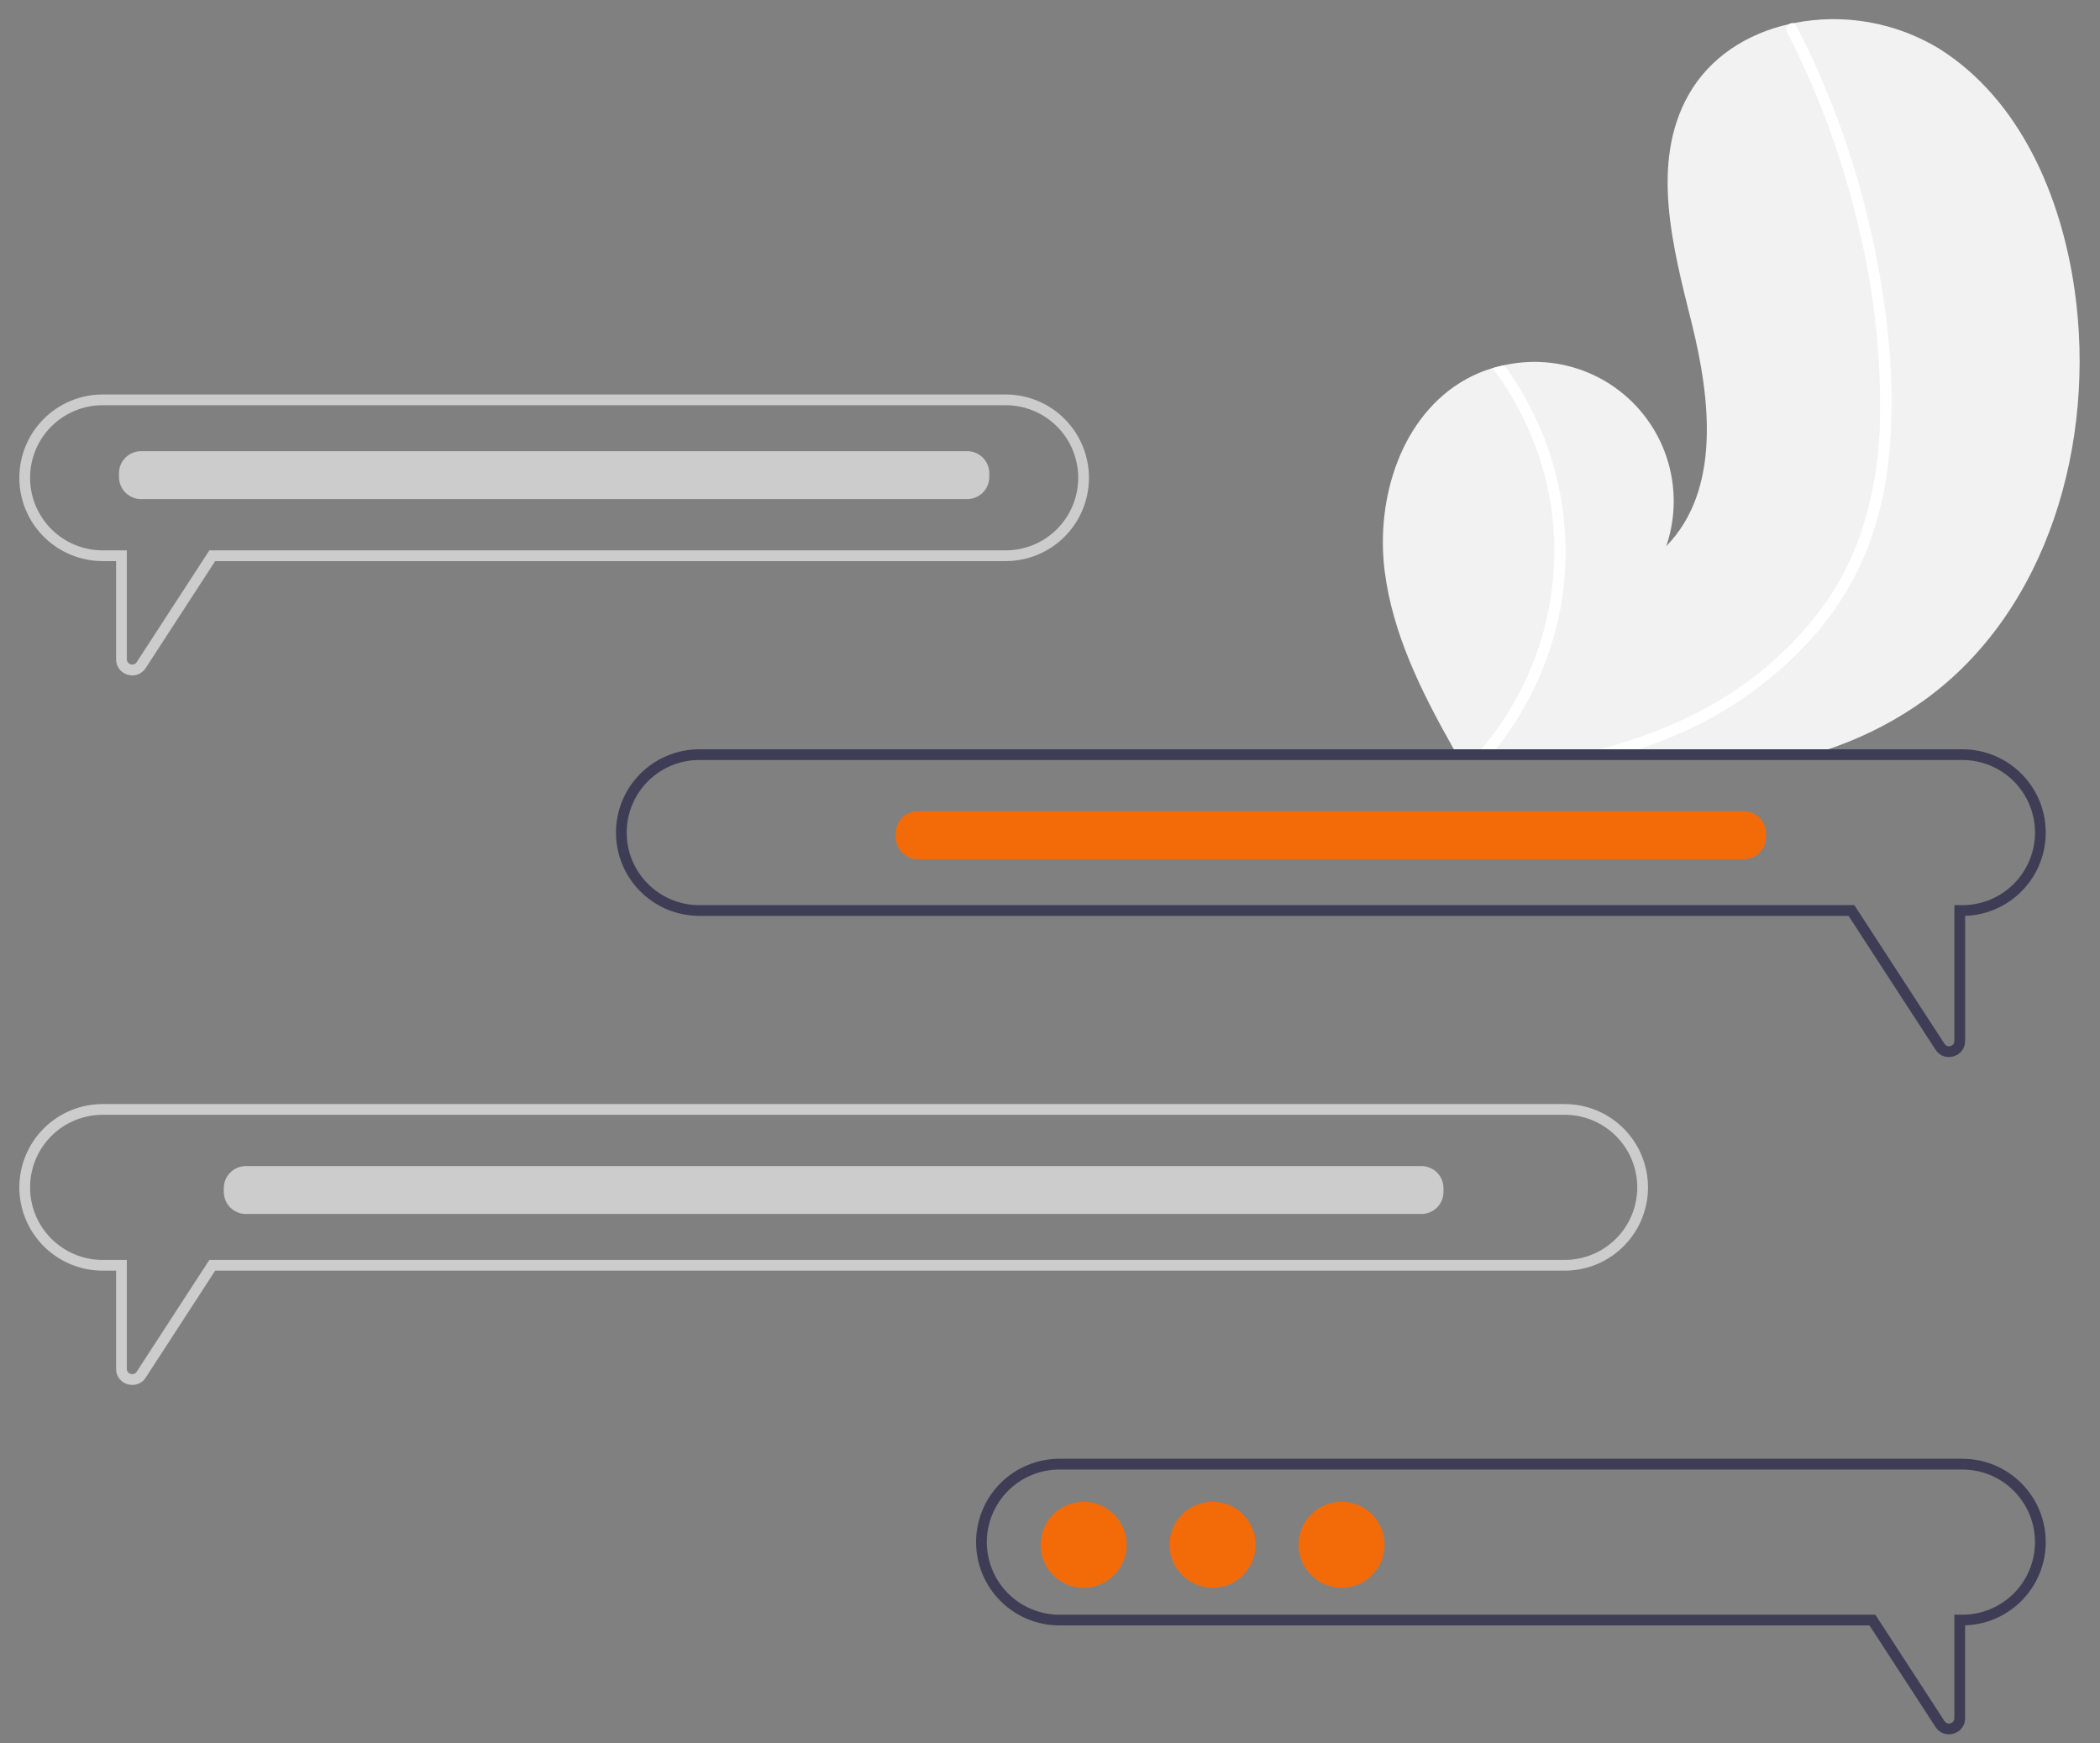 <svg width="100" height="83" viewBox="0 0 100 83" fill="none" xmlns="http://www.w3.org/2000/svg">
<rect x="0" y="0" width="100" height="83" fill="#808080" stroke="none"/>
<path d="M91.623 33.35C90.364 34.251 88.99 34.977 87.536 35.51C87.159 35.651 86.777 35.781 86.393 35.898H69.356C69.282 35.768 69.209 35.64 69.135 35.51C67.663 32.89 66.314 30.167 65.938 27.204C65.495 23.72 66.736 19.774 69.804 18.062C70.206 17.838 70.632 17.66 71.073 17.529C71.256 17.475 71.443 17.429 71.631 17.39C72.781 17.135 73.978 17.19 75.1 17.551C76.221 17.912 77.226 18.565 78.011 19.443C78.797 20.321 79.334 21.392 79.568 22.547C79.802 23.701 79.725 24.897 79.343 26.012C81.944 23.345 81.458 19.021 80.562 15.407C79.664 11.791 78.575 7.77 80.404 4.523C81.419 2.716 83.206 1.594 85.21 1.144C85.272 1.131 85.334 1.117 85.395 1.104C87.784 0.621 90.267 1.056 92.35 2.323C96.183 4.739 98.153 9.32 98.791 13.808C99.821 21.029 97.543 29.086 91.623 33.35Z" fill="#F2F2F2"/>
<path d="M73.019 19.69C74.434 22.567 74.886 25.822 74.307 28.975C73.856 31.356 72.847 33.596 71.362 35.511C71.26 35.641 71.156 35.771 71.049 35.899H70.345C70.458 35.771 70.569 35.642 70.676 35.511C72.008 33.899 72.977 32.02 73.518 30.001C74.059 27.982 74.159 25.87 73.812 23.809C73.406 21.53 72.468 19.378 71.074 17.53C71.256 17.475 71.443 17.43 71.631 17.391C72.161 18.114 72.626 18.884 73.019 19.69Z" fill="white"/>
<path d="M89.944 21.776C89.792 23.368 89.41 24.93 88.808 26.413C88.253 27.724 87.505 28.945 86.589 30.036C84.685 32.265 82.273 34.004 79.557 35.106C79.216 35.249 78.869 35.385 78.523 35.509C78.139 35.649 77.752 35.778 77.363 35.897H75.265C75.779 35.782 76.287 35.654 76.792 35.509C78.039 35.156 79.252 34.696 80.419 34.133C82.943 32.937 85.135 31.139 86.8 28.897C88.588 26.431 89.377 23.465 89.51 20.45C89.615 17.202 89.275 13.955 88.499 10.799C87.748 7.581 86.605 4.468 85.096 1.528C85.062 1.461 85.055 1.384 85.077 1.313C85.098 1.241 85.146 1.18 85.211 1.143C85.237 1.125 85.267 1.112 85.299 1.105C85.331 1.098 85.364 1.098 85.395 1.104C85.427 1.113 85.456 1.128 85.48 1.149C85.505 1.17 85.525 1.197 85.538 1.226C85.725 1.59 85.908 1.953 86.083 2.32C87.546 5.382 88.623 8.614 89.29 11.941C89.936 15.15 90.283 18.506 89.944 21.776Z" fill="white"/>
<path d="M93.448 69.465H50.447C49.395 69.465 48.386 69.883 47.642 70.627C46.898 71.371 46.48 72.38 46.48 73.433C46.48 74.485 46.898 75.495 47.642 76.239C48.386 76.983 49.395 77.401 50.447 77.401H89.022L92.166 82.234C92.234 82.342 92.327 82.431 92.438 82.492C92.549 82.554 92.674 82.586 92.801 82.587C92.877 82.587 92.954 82.576 93.027 82.554C93.187 82.509 93.328 82.413 93.427 82.28C93.527 82.146 93.58 81.984 93.577 81.818V77.398C94.618 77.365 95.604 76.923 96.322 76.169C97.04 75.415 97.433 74.409 97.416 73.368C97.399 72.327 96.974 71.334 96.231 70.604C95.489 69.874 94.49 69.465 93.448 69.465V69.465ZM93.448 76.89H93.064V81.818C93.064 81.873 93.047 81.927 93.014 81.971C92.981 82.016 92.935 82.048 92.882 82.064C92.829 82.079 92.772 82.077 92.721 82.058C92.669 82.039 92.625 82.003 92.595 81.957L89.302 76.89H50.447C49.531 76.89 48.652 76.526 48.004 75.878C47.356 75.23 46.992 74.351 46.992 73.434C46.992 72.518 47.356 71.638 48.004 70.99C48.652 70.342 49.531 69.978 50.447 69.978H93.448C94.365 69.978 95.244 70.342 95.892 70.99C96.54 71.638 96.904 72.518 96.904 73.434C96.904 74.351 96.54 75.23 95.892 75.878C95.244 76.526 94.365 76.89 93.448 76.89Z" fill="#3F3D56"/>
<path d="M74.509 52.574H4.888C3.836 52.574 2.827 52.992 2.083 53.736C1.339 54.48 0.921 55.489 0.921 56.541C0.921 57.593 1.339 58.602 2.083 59.346C2.827 60.09 3.836 60.508 4.888 60.508H5.528V65.18C5.525 65.346 5.577 65.508 5.676 65.641C5.776 65.775 5.916 65.871 6.076 65.917C6.15 65.938 6.227 65.949 6.304 65.949C6.431 65.949 6.555 65.917 6.666 65.856C6.777 65.795 6.871 65.707 6.939 65.599L10.247 60.508H74.509C75.561 60.508 76.57 60.09 77.314 59.346C78.058 58.602 78.476 57.593 78.476 56.541C78.476 55.489 78.058 54.48 77.314 53.736C76.57 52.992 75.561 52.574 74.509 52.574ZM74.509 59.997H9.969L6.51 65.319C6.48 65.365 6.435 65.401 6.384 65.42C6.332 65.439 6.275 65.441 6.222 65.426C6.169 65.41 6.123 65.378 6.089 65.333C6.056 65.289 6.038 65.235 6.038 65.18V59.997H4.888C3.971 59.997 3.092 59.633 2.444 58.985C1.796 58.337 1.432 57.458 1.432 56.541C1.432 55.624 1.796 54.745 2.444 54.097C3.092 53.449 3.971 53.085 4.888 53.085H74.509C75.426 53.085 76.305 53.449 76.953 54.097C77.601 54.745 77.965 55.624 77.965 56.541C77.965 57.458 77.601 58.337 76.953 58.985C76.305 59.633 75.426 59.997 74.509 59.997Z" fill="#CCCCCC"/>
<path d="M47.889 18.785H4.888C3.836 18.785 2.827 19.203 2.083 19.947C1.339 20.691 0.921 21.7 0.921 22.752C0.921 23.804 1.339 24.813 2.083 25.557C2.827 26.301 3.836 26.719 4.888 26.719H5.528V31.391C5.525 31.557 5.577 31.719 5.676 31.852C5.776 31.986 5.916 32.082 6.076 32.128C6.15 32.15 6.226 32.161 6.304 32.162C6.431 32.162 6.556 32.13 6.667 32.068C6.778 32.006 6.871 31.918 6.939 31.81L10.247 26.719H47.889C48.941 26.719 49.95 26.301 50.694 25.557C51.437 24.813 51.855 23.804 51.855 22.752C51.855 21.7 51.437 20.691 50.694 19.947C49.95 19.203 48.941 18.785 47.889 18.785ZM47.889 26.208H9.969L6.51 31.532C6.479 31.578 6.435 31.613 6.383 31.632C6.331 31.651 6.274 31.652 6.222 31.636C6.169 31.621 6.122 31.588 6.089 31.544C6.056 31.5 6.039 31.446 6.038 31.391V26.208H4.888C3.971 26.208 3.092 25.844 2.444 25.196C1.796 24.547 1.432 23.669 1.432 22.752C1.432 21.835 1.796 20.956 2.444 20.308C3.092 19.66 3.971 19.296 4.888 19.296H47.889C48.805 19.296 49.684 19.66 50.332 20.308C50.98 20.956 51.344 21.835 51.344 22.752C51.344 23.669 50.98 24.547 50.332 25.196C49.684 25.844 48.805 26.208 47.889 26.208Z" fill="#CCCCCC"/>
<path d="M93.449 35.68H33.299C32.247 35.68 31.238 36.098 30.494 36.842C29.75 37.585 29.332 38.594 29.332 39.647C29.332 40.699 29.75 41.708 30.494 42.451C31.238 43.195 32.247 43.613 33.299 43.613H88.025L92.167 49.984C92.234 50.092 92.328 50.181 92.439 50.242C92.55 50.304 92.675 50.336 92.802 50.337C92.878 50.336 92.954 50.324 93.027 50.302C93.188 50.257 93.329 50.161 93.428 50.027C93.528 49.894 93.581 49.732 93.578 49.565V43.613C94.619 43.58 95.604 43.138 96.322 42.384C97.04 41.63 97.433 40.624 97.416 39.583C97.4 38.542 96.974 37.549 96.232 36.819C95.49 36.089 94.49 35.68 93.449 35.68V35.68ZM93.449 43.102H93.065V49.565C93.067 49.621 93.05 49.675 93.017 49.719C92.984 49.764 92.937 49.796 92.884 49.811C92.831 49.828 92.774 49.827 92.722 49.808C92.67 49.789 92.626 49.753 92.596 49.707L88.303 43.102H33.299C32.382 43.102 31.503 42.738 30.855 42.09C30.207 41.442 29.843 40.563 29.843 39.647C29.843 38.73 30.207 37.851 30.855 37.203C31.503 36.555 32.382 36.191 33.299 36.191H93.449C94.365 36.191 95.245 36.555 95.893 37.203C96.541 37.851 96.905 38.73 96.905 39.647C96.905 40.563 96.541 41.442 95.893 42.09C95.245 42.738 94.365 43.102 93.449 43.102H93.449Z" fill="#3F3D56"/>
<path d="M51.6 75.609C52.731 75.609 53.648 74.692 53.648 73.561C53.648 72.43 52.731 71.514 51.6 71.514C50.469 71.514 49.553 72.43 49.553 73.561C49.553 74.692 50.469 75.609 51.6 75.609Z" fill="#F36B09"/>
<path d="M57.743 75.609C58.874 75.609 59.791 74.692 59.791 73.561C59.791 72.43 58.874 71.514 57.743 71.514C56.612 71.514 55.695 72.43 55.695 73.561C55.695 74.692 56.612 75.609 57.743 75.609Z" fill="#F36B09"/>
<path d="M63.886 75.609C65.016 75.609 65.933 74.692 65.933 73.561C65.933 72.43 65.016 71.514 63.886 71.514C62.755 71.514 61.838 72.43 61.838 73.561C61.838 74.692 62.755 75.609 63.886 75.609Z" fill="#F36B09"/>
<path d="M67.689 55.527H11.707C11.429 55.527 11.162 55.638 10.966 55.835C10.769 56.031 10.658 56.298 10.658 56.576V56.76C10.658 57.038 10.769 57.305 10.966 57.502C11.162 57.698 11.429 57.809 11.707 57.809H67.689C67.967 57.808 68.233 57.698 68.43 57.501C68.626 57.304 68.737 57.038 68.737 56.76V56.576C68.737 56.298 68.626 56.032 68.43 55.835C68.233 55.639 67.967 55.528 67.689 55.527Z" fill="#CCCCCC"/>
<path d="M46.06 21.484H6.715C6.437 21.485 6.17 21.596 5.974 21.792C5.777 21.989 5.667 22.255 5.666 22.533V22.717C5.667 22.995 5.777 23.262 5.974 23.458C6.17 23.655 6.437 23.765 6.715 23.766H46.06C46.339 23.765 46.605 23.655 46.802 23.458C46.998 23.262 47.109 22.995 47.109 22.717V22.533C47.109 22.255 46.998 21.989 46.802 21.792C46.605 21.596 46.339 21.485 46.06 21.484Z" fill="#CCCCCC"/>
<path d="M83.048 38.633H43.702C43.424 38.633 43.158 38.744 42.961 38.941C42.764 39.137 42.654 39.404 42.653 39.682V39.865C42.654 40.143 42.764 40.41 42.961 40.607C43.158 40.803 43.424 40.914 43.702 40.914H83.048C83.326 40.914 83.592 40.803 83.788 40.606C83.984 40.41 84.094 40.143 84.094 39.865V39.682C84.094 39.404 83.984 39.138 83.788 38.941C83.592 38.744 83.326 38.633 83.048 38.633Z" fill="#F36B09"/>
</svg>
